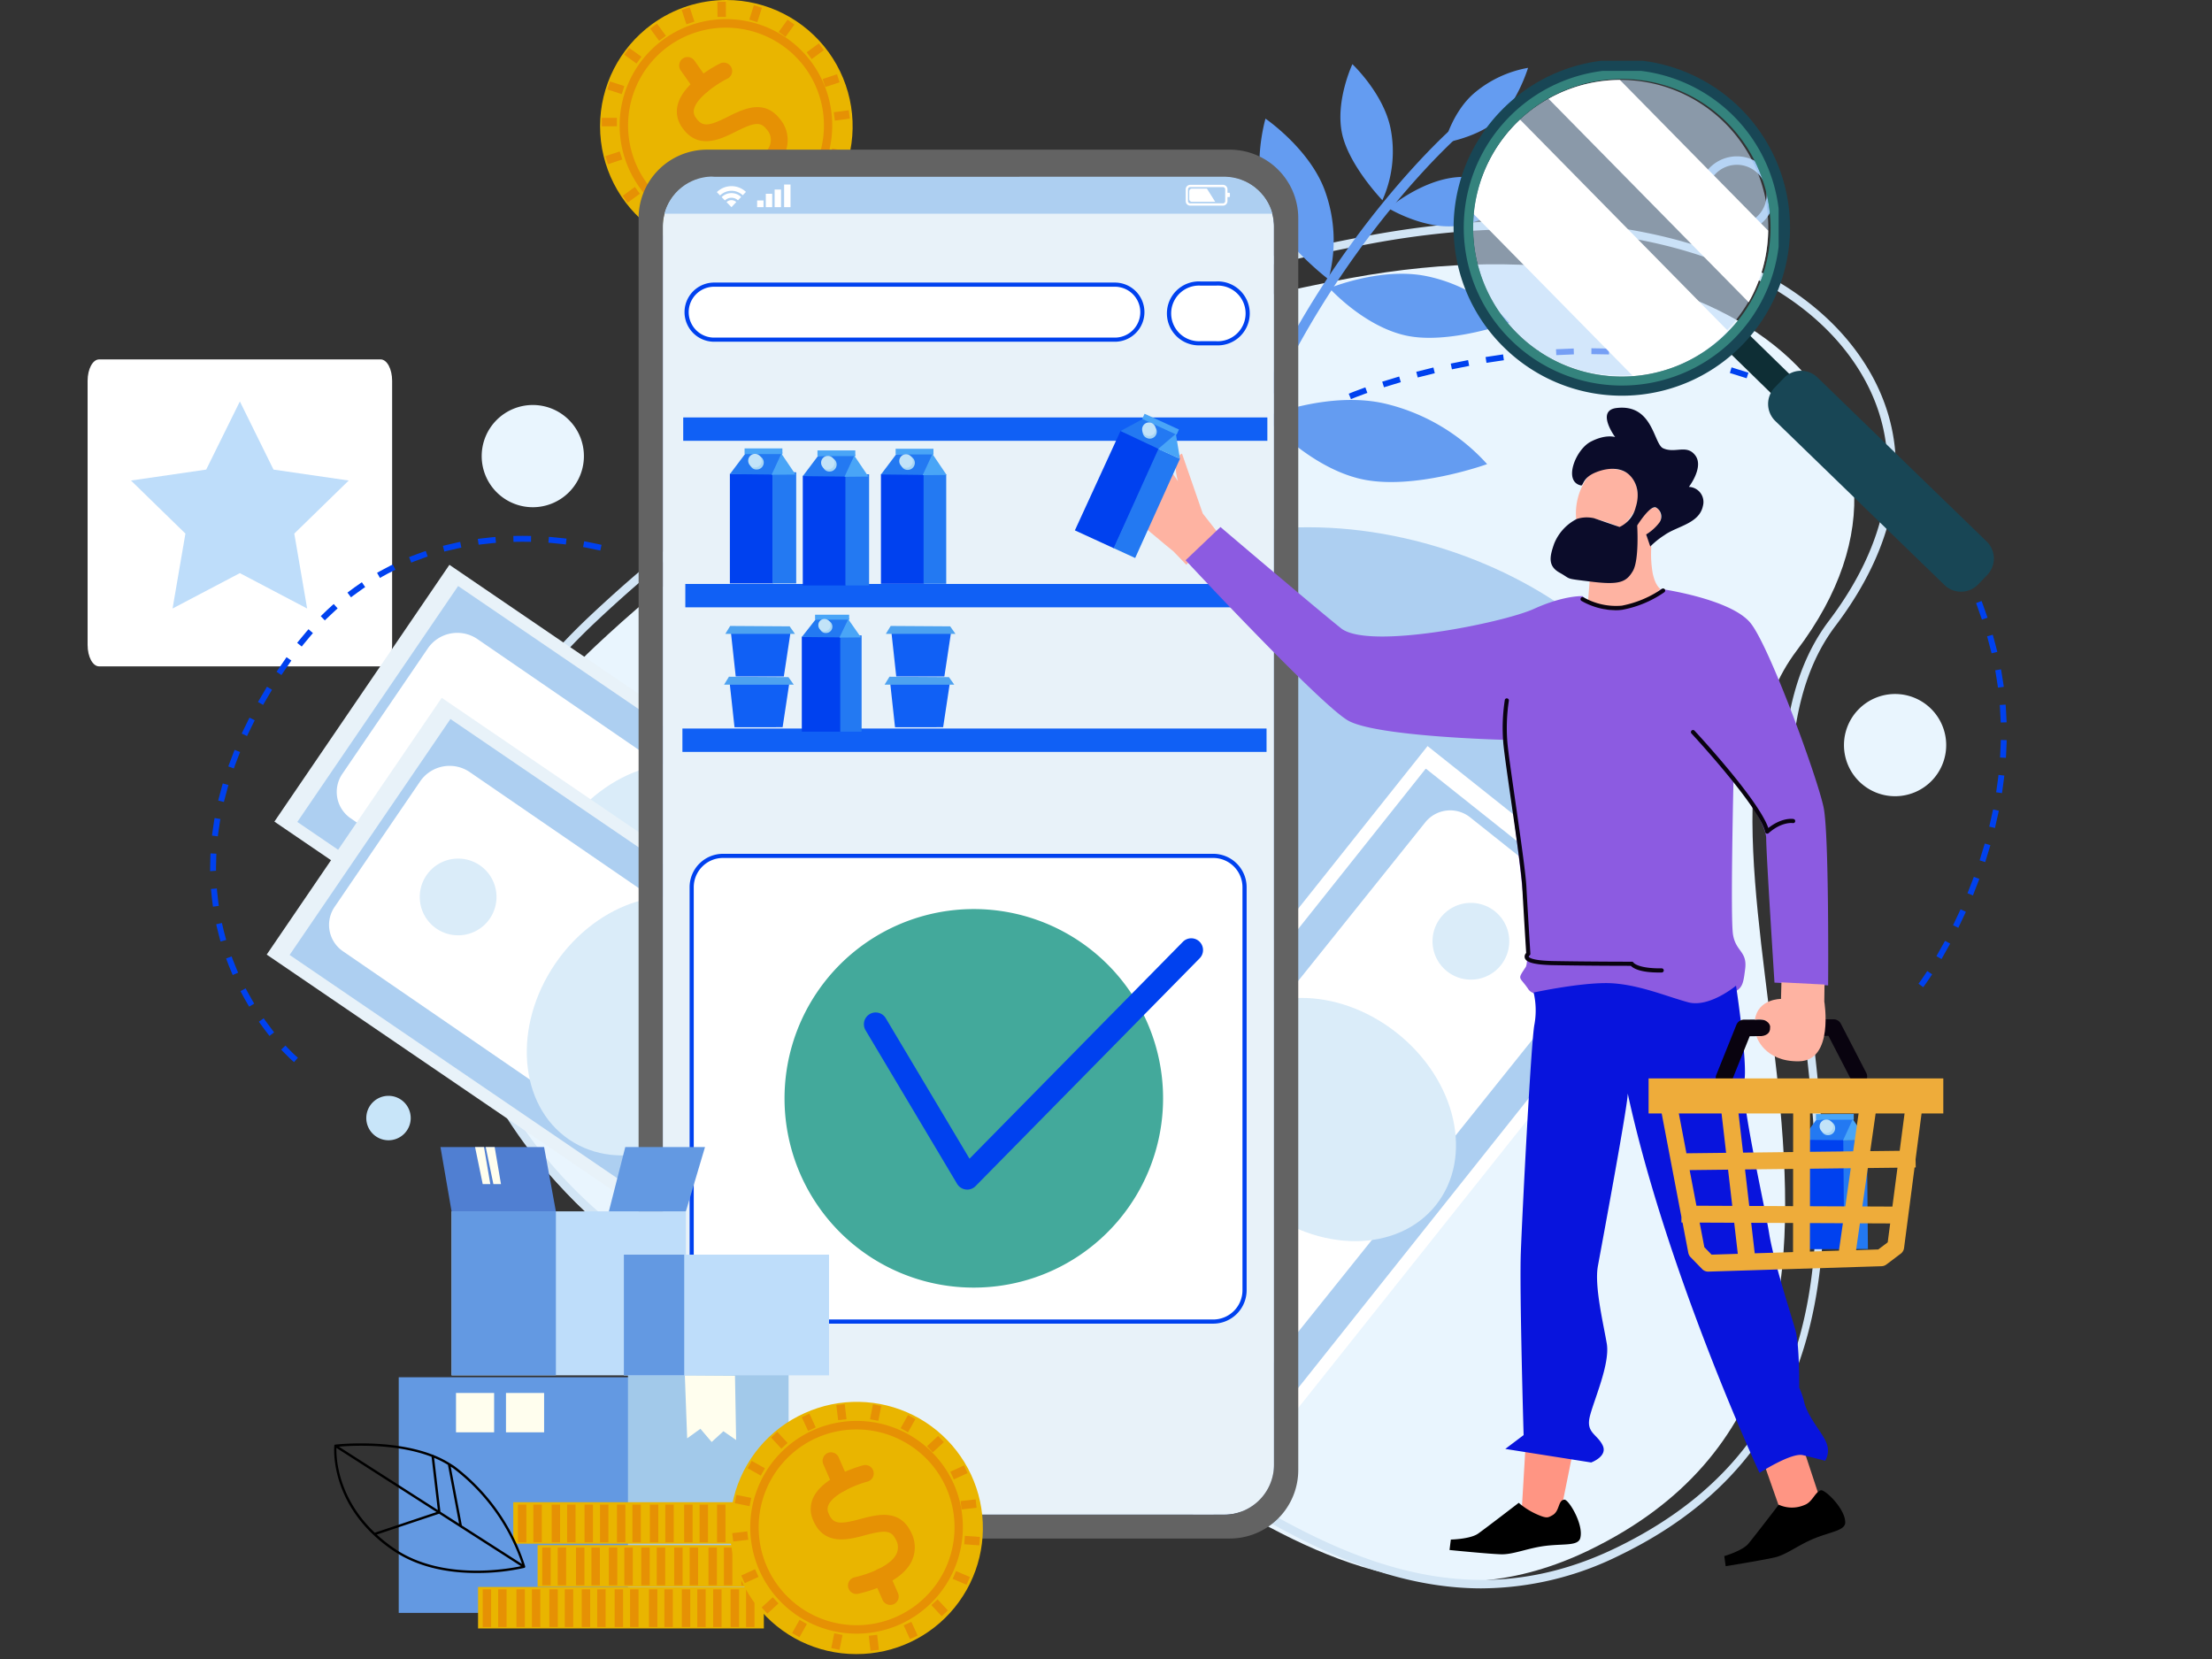 <svg xmlns="http://www.w3.org/2000/svg" xmlns:xlink="http://www.w3.org/1999/xlink" width="400" height="300" viewBox="0 0 400 300">
  <rect x="0" y="0" width="400" height="300" fill="#333333" stroke="none"/>
  <defs>
    <clipPath id="clip-path">
      <rect id="Rectángulo_64325" data-name="Rectángulo 64325" width="324.871" height="299.111" fill="none"/>
    </clipPath>
    <clipPath id="clip-path-2">
      <path id="Trazado_235888" data-name="Trazado 235888" d="M56.433,4.364A22.837,22.837,0,1,0,69.867,0,22.833,22.833,0,0,0,56.433,4.364" transform="translate(-46.947)" fill="none"/>
    </clipPath>
    <linearGradient id="linear-gradient" x1="-1.285" y1="5.481" x2="-1.256" y2="5.481" gradientUnits="objectBoundingBox">
      <stop offset="0" stop-color="#ffd875"/>
      <stop offset="1" stop-color="#e9b500"/>
    </linearGradient>
    <clipPath id="clip-path-4">
      <path id="Trazado_235904" data-name="Trazado 235904" d="M156.327,64.93c-41.069,8.556-76.9,44.343-83.877,55.1-18.208,28.075-19.954,50.943-6.724,65.747,14.569,16.3,47.315,27.56,73.07,3.221,20.731-19.591,22.338-36.724,32.507-42.367,21.547-11.953,44.746-6.192,56.783-19.495,25.829-28.551-16.712-63.581-58.021-63.584a67.358,67.358,0,0,0-13.738,1.377" transform="translate(-57.084 -63.553)" fill="none"/>
    </clipPath>
    <linearGradient id="linear-gradient-2" x1="-0.229" y1="1.022" x2="-0.223" y2="1.022" gradientUnits="objectBoundingBox">
      <stop offset="0" stop-color="#e4f1f9"/>
      <stop offset="1" stop-color="#adcff1"/>
    </linearGradient>
    <clipPath id="clip-path-6">
      <rect id="Rectángulo_64197" data-name="Rectángulo 64197" width="51.648" height="128.195" transform="matrix(0.563, -0.826, 0.826, 0.563, 0, 42.68)" fill="none"/>
    </clipPath>
    <linearGradient id="linear-gradient-3" x1="0.013" y1="1.27" x2="0.022" y2="1.27" xlink:href="#linear-gradient-2"/>
    <clipPath id="clip-path-8">
      <rect id="Rectángulo_64198" data-name="Rectángulo 64198" width="120.008" height="97.538" fill="none"/>
    </clipPath>
    <linearGradient id="linear-gradient-4" x1="0.008" y1="1.142" x2="0.017" y2="1.142" xlink:href="#linear-gradient-2"/>
    <clipPath id="clip-path-11">
      <rect id="Rectángulo_64203" data-name="Rectángulo 64203" width="120.008" height="97.537" fill="none"/>
    </clipPath>
    <clipPath id="clip-path-12">
      <rect id="Rectángulo_64207" data-name="Rectángulo 64207" width="128.196" height="51.649" transform="matrix(0.623, -0.783, 0.783, 0.623, 0, 100.316)" fill="none"/>
    </clipPath>
    <linearGradient id="linear-gradient-5" x1="-1.164" y1="1.208" x2="-1.152" y2="1.208" xlink:href="#linear-gradient-2"/>
    <clipPath id="clip-path-14">
      <rect id="Rectángulo_64208" data-name="Rectángulo 64208" width="102.979" height="116.638" fill="none"/>
    </clipPath>
    <clipPath id="clip-path-15">
      <rect id="Rectángulo_64209" data-name="Rectángulo 64209" width="110.522" height="241.876" fill="none"/>
    </clipPath>
    <clipPath id="clip-path-16">
      <rect id="Rectángulo_64233" data-name="Rectángulo 64233" width="51.681" height="7.5" fill="none"/>
    </clipPath>
    <linearGradient id="linear-gradient-6" x1="-1.061" y1="3.657" x2="-1.032" y2="3.657" xlink:href="#linear-gradient"/>
    <clipPath id="clip-path-18">
      <rect id="Rectángulo_64253" data-name="Rectángulo 64253" width="51.682" height="7.5" fill="none"/>
    </clipPath>
    <linearGradient id="linear-gradient-7" x1="-1.146" y1="2.623" x2="-1.117" y2="2.623" xlink:href="#linear-gradient"/>
    <linearGradient id="linear-gradient-8" x1="-0.937" y1="1.617" x2="-0.908" y2="1.617" xlink:href="#linear-gradient"/>
    <clipPath id="clip-path-22">
      <path id="Trazado_235983" data-name="Trazado 235983" d="M76.137,171.011a22.774,22.774,0,0,0,9.293,43.567H85.5a22.807,22.807,0,1,0-9.363-43.567" transform="translate(-62.659 -168.965)" fill="none"/>
    </clipPath>
    <linearGradient id="linear-gradient-9" x1="-1.516" y1="0.865" x2="-1.49" y2="0.865" xlink:href="#linear-gradient"/>
    <clipPath id="clip-path-24">
      <path id="Trazado_235997" data-name="Trazado 235997" d="M54.756,28H164.693a9.067,9.067,0,0,0-8.5-6.691l-92.3.011a6.8,6.8,0,0,0-.722-.038A9.036,9.036,0,0,0,54.756,28" transform="translate(-54.756 -21.285)" fill="none"/>
    </clipPath>
    <linearGradient id="linear-gradient-10" x1="-0.747" y1="39.768" x2="-0.734" y2="39.768" xlink:href="#linear-gradient-2"/>
    <clipPath id="clip-path-26">
      <rect id="Rectángulo_64331" data-name="Rectángulo 64331" width="97.699" height="96.013" fill="none"/>
    </clipPath>
    <clipPath id="clip-path-28">
      <rect id="Rectángulo_64326" data-name="Rectángulo 64326" width="53.618" height="53.611" fill="none"/>
    </clipPath>
    <clipPath id="clip-path-29">
      <rect id="Rectángulo_64327" data-name="Rectángulo 64327" width="46.002" height="46.501" fill="none"/>
    </clipPath>
    <clipPath id="clip-path-30">
      <rect id="Rectángulo_64328" data-name="Rectángulo 64328" width="39.72" height="40.207" fill="none"/>
    </clipPath>
    <clipPath id="clip-path-31">
      <rect id="Rectángulo_64329" data-name="Rectángulo 64329" width="56.938" height="56.93" fill="none"/>
    </clipPath>
  </defs>
  <g id="Grupo_184263" data-name="Grupo 184263" transform="translate(-8395 5323)">
    <path id="Trazado_236011" data-name="Trazado 236011" d="M238.039,113.017h50.916c1.145,0,2.076,1.732,2.076,3.867v47.774c0,2.132-.931,3.865-2.076,3.865H238.039c-1.148,0-2.076-1.732-2.076-3.865V116.884c0-2.135.929-3.867,2.076-3.867" transform="translate(8174.879 -5371.023)" fill="#fff"/>
    <path id="Trazado_236012" data-name="Trazado 236012" d="M258.589,115.864l6.083,12.325,13.6,1.978-9.843,9.595,2.325,13.548-12.168-6.4-12.168,6.4,2.325-13.548-9.843-9.595,13.6-1.978Z" transform="translate(8179.787 -5366.272)" fill="#beddfa"/>
    <g id="Grupo_183774" data-name="Grupo 183774" transform="translate(0 211)">
      <rect id="Rectángulo_64170" data-name="Rectángulo 64170" width="400" height="300" transform="translate(8395 -5534)" fill="none"/>
      <g id="Grupo_183773" data-name="Grupo 183773" transform="translate(8433 -5534)">
        <g id="Grupo_183772" data-name="Grupo 183772" clip-path="url(#clip-path)">
          <g id="Grupo_183721" data-name="Grupo 183721" transform="translate(70.435)">
            <g id="Grupo_183720" data-name="Grupo 183720" clip-path="url(#clip-path-2)">
              <rect id="Rectángulo_64173" data-name="Rectángulo 64173" width="52.264" height="55.169" transform="translate(-6.534 48.436) rotate(-85.901)" fill="url(#linear-gradient)"/>
            </g>
          </g>
          <g id="Grupo_183723" data-name="Grupo 183723">
            <g id="Grupo_183722" data-name="Grupo 183722" clip-path="url(#clip-path)">
              <path id="Trazado_235889" data-name="Trazado 235889" d="M79.845,37.152a19.234,19.234,0,1,1,4.36-26.9,19.292,19.292,0,0,1-4.36,26.9M58.179,7.23A17.709,17.709,0,1,0,82.97,11.144,17.768,17.768,0,0,0,58.179,7.23" transform="translate(24.659 1.161)" fill="#e69104"/>
              <path id="Trazado_235890" data-name="Trazado 235890" d="M71.87,28.318a22.84,22.84,0,0,1-4.085,2.336,1.524,1.524,0,0,1-1.2-2.8c1.608-.693,5.929-3.067,6.588-5.677a2.813,2.813,0,0,0-.723-2.606c-1.128-1.428-2.321-1.151-5.575.476-2.752,1.374-6.91,3.452-9.789-.954a4.839,4.839,0,0,1-.65-4.01c1.091-4.021,6.948-7.045,7.616-7.375a1.524,1.524,0,0,1,1.362,2.728c-2.042,1.02-5.484,3.4-6.036,5.448a1.772,1.772,0,0,0,.261,1.542c1.211,1.853,2.4,1.629,5.874-.105,2.737-1.368,6.486-3.241,9.33.363a5.881,5.881,0,0,1,1.286,5.248c-.567,2.231-2.427,4.066-4.255,5.389" transform="translate(28.143 3.775)" fill="#e69104"/>
              <path id="Trazado_235891" data-name="Trazado 235891" d="M69.982,25.294a1.536,1.536,0,0,1-2.139-.356l-2.25-3.188a1.473,1.473,0,0,1,.363-2.124,1.526,1.526,0,0,1,2.126.366l2.25,3.188a1.52,1.52,0,0,1-.35,2.114" transform="translate(32.666 9.679)" fill="#e69104"/>
              <path id="Trazado_235892" data-name="Trazado 235892" d="M61.492,13.262a1.529,1.529,0,0,1-2.141-.357L56.8,9.277a1.563,1.563,0,0,1,.369-2.124,1.525,1.525,0,0,1,2.124.369l2.552,3.629a1.524,1.524,0,0,1-.353,2.111" transform="translate(28.284 3.439)" fill="#e69104"/>
              <rect id="Rectángulo_64174" data-name="Rectángulo 64174" width="1.525" height="2.736" transform="translate(79.572 5.171) rotate(-36.261)" fill="#e69104"/>
              <path id="Trazado_235893" data-name="Trazado 235893" d="M59.14,3.47l-1.448.48-.858-2.6L58.283.873Z" transform="translate(28.434 0.437)" fill="#e69104"/>
              <rect id="Rectángulo_64175" data-name="Rectángulo 64175" width="1.524" height="2.737" transform="translate(91.73 0.329) rotate(-0.339)" fill="#e69104"/>
              <rect id="Rectángulo_64176" data-name="Rectángulo 64176" width="2.737" height="1.524" transform="matrix(0.303, -0.953, 0.953, 0.303, 97.496, 3.544)" fill="#e69104"/>
              <rect id="Rectángulo_64177" data-name="Rectángulo 64177" width="2.736" height="1.524" transform="translate(102.817 5.776) rotate(-54.293)" fill="#e69104"/>
              <path id="Trazado_235894" data-name="Trazado 235894" d="M72.8,8.072l-.9-1.227,2.207-1.622.9,1.23Z" transform="translate(35.971 2.613)" fill="#e69104"/>
              <rect id="Rectángulo_64178" data-name="Rectángulo 64178" width="2.737" height="1.525" transform="translate(110.754 14.288) rotate(-18.286)" fill="#e69104"/>
              <rect id="Rectángulo_64179" data-name="Rectángulo 64179" width="2.737" height="1.524" transform="translate(112.771 20.291) rotate(-7.406)" fill="#e69104"/>
              <rect id="Rectángulo_64180" data-name="Rectángulo 64180" width="1.524" height="2.736" transform="matrix(0.201, -0.98, 0.98, 0.201, 112.175, 28.341)" fill="#e69104"/>
              <rect id="Rectángulo_64181" data-name="Rectángulo 64181" width="1.525" height="2.736" transform="translate(109.355 33.768) rotate(-54.287)" fill="#e69104"/>
              <rect id="Rectángulo_64182" data-name="Rectángulo 64182" width="1.525" height="2.737" transform="translate(105.175 38.359) rotate(-36.279)" fill="#e69104"/>
              <rect id="Rectángulo_64183" data-name="Rectángulo 64183" width="1.524" height="2.736" transform="matrix(0.95, -0.312, 0.312, 0.95, 99.373, 41.473)" fill="#e69104"/>
              <rect id="Rectángulo_64184" data-name="Rectángulo 64184" width="1.524" height="2.737" transform="translate(93.167 42.285) rotate(-0.226)" fill="#e69104"/>
              <rect id="Rectángulo_64185" data-name="Rectángulo 64185" width="2.737" height="1.525" transform="translate(85.694 43.776) rotate(-72.243)" fill="#e69104"/>
              <rect id="Rectángulo_64186" data-name="Rectángulo 64186" width="2.736" height="1.525" transform="matrix(0.584, -0.812, 0.812, 0.584, 79.364, 40.348)" fill="#e69104"/>
              <rect id="Rectángulo_64187" data-name="Rectángulo 64187" width="2.737" height="1.525" transform="matrix(0.95, -0.313, 0.313, 0.95, 71.461, 28.242)" fill="#e69104"/>
              <rect id="Rectángulo_64188" data-name="Rectángulo 64188" width="2.737" height="1.524" transform="translate(70.814 21.318) rotate(-0.251)" fill="#e69104"/>
              <rect id="Rectángulo_64189" data-name="Rectángulo 64189" width="1.524" height="2.737" transform="translate(71.828 16.181) rotate(-72.26)" fill="#e69104"/>
              <rect id="Rectángulo_64190" data-name="Rectángulo 64190" width="1.524" height="2.737" transform="translate(74.881 9.894) rotate(-54.273)" fill="#e69104"/>
              <rect id="Rectángulo_64191" data-name="Rectángulo 64191" width="2.736" height="1.524" transform="matrix(0.808, -0.589, 0.589, 0.808, 74.595, 35.415)" fill="#e69104"/>
              <path id="Trazado_235895" data-name="Trazado 235895" d="M234.521,264.381c70.232-34.04,9.354-125.458,37.552-162.7,31.085-41.054-10.96-80.21-80.692-67.333-68.319,12.617-111.594,43-136.725,66.708-58.45,55.131-2.352,123.407,46.268,122.433,43.881-.879,81.333,66.223,133.6,40.892" transform="translate(14.849 15.936)" fill="#e9f5fe"/>
              <path id="Trazado_235896" data-name="Trazado 235896" d="M215.751,273.908c-21.372,0-40.517-12.667-59.2-25.028-18.221-12.053-35.433-23.432-53.942-23.069-27.811.549-57.641-20.419-69.243-48.8-6.5-15.9-12.421-47.289,20.985-78.8,37.519-35.387,85.1-58.606,141.424-69.006,40.885-7.549,76.053,1.769,89.6,23.739,8.654,14.029,6.655,30.69-5.629,46.911-11.423,15.088-8.406,39.254-5.212,64.837,4.793,38.384,10.225,81.888-33.8,103.225a56.557,56.557,0,0,1-24.986,5.988M103.491,224.3c18.622,0,35.758,11.336,53.885,23.327,25.319,16.751,51.5,34.067,82.707,18.943,43.054-20.868,37.924-61.956,32.963-101.69-3.235-25.9-6.288-50.354,5.506-65.928C290.434,83.26,292.4,67.2,284.1,53.735,270.875,32.3,236.313,23.251,196.043,30.683,140.01,41.031,92.683,64.119,55.377,99.307,22.623,130.2,28.4,160.9,34.752,176.445c11.381,27.835,40.52,48.421,67.825,47.867.3-.006.611-.009.914-.009" transform="translate(14.168 13.32)" fill="#d2e5f5"/>
              <path id="Trazado_235897" data-name="Trazado 235897" d="M118.85,116.92a1.29,1.29,0,0,0,.131.015.905.905,0,0,0,.944-.869C122.44,56.446,165.9,17.5,166.34,17.109a.906.906,0,1,0-1.2-1.359c-.444.39-44.481,39.854-47.028,100.239a.906.906,0,0,0,.737.93" transform="translate(59.091 7.766)" fill="#649cf1"/>
              <path id="Trazado_235898" data-name="Trazado 235898" d="M127.121,51.3s11.515-4.829,21.8-2.42a36.018,36.018,0,0,1,18.4,10.928S153.88,64.689,144.4,62.475,127.121,51.3,127.121,51.3" transform="translate(63.598 24.119)" fill="#649cf1"/>
              <path id="Trazado_235899" data-name="Trazado 235899" d="M134.911,35.6s9.405-3.919,17.734-2.136a28.337,28.337,0,0,1,14.823,8.384s-10.964,3.976-18.64,2.339S134.911,35.6,134.911,35.6" transform="translate(67.495 16.507)" fill="#649cf1"/>
              <path id="Trazado_235900" data-name="Trazado 235900" d="M127.568,14.3s7.958,5.44,10.721,12.966a26.452,26.452,0,0,1,.671,16.086s-8.795-6.648-11.347-13.582-.045-15.47-.045-15.47" transform="translate(63.271 7.153)" fill="#649cf1"/>
              <path id="Trazado_235901" data-name="Trazado 235901" d="M142.019,27s5.892-5.05,12.34-5.614a21.486,21.486,0,0,1,12.7,2.87s-7.006,5.446-12.949,5.971S142.019,27,142.019,27" transform="translate(71.052 10.658)" fill="#649cf1"/>
              <path id="Trazado_235902" data-name="Trazado 235902" d="M138.4,7.736s5.655,5.313,6.91,11.663a21.493,21.493,0,0,1-1.487,12.939s-6.169-6.382-7.33-12.233S138.4,7.736,138.4,7.736" transform="translate(68.157 3.87)" fill="#649cf1"/>
              <path id="Trazado_235903" data-name="Trazado 235903" d="M148.794,21.734s1.371-5.553,5.326-8.967a20.626,20.626,0,0,1,9.759-4.589s-1.908,6.3-5.551,9.453-9.534,4.1-9.534,4.1" transform="translate(74.441 4.091)" fill="#649cf1"/>
            </g>
          </g>
          <g id="Grupo_183725" data-name="Grupo 183725" transform="translate(85.643 95.348)">
            <g id="Grupo_183724" data-name="Grupo 183724" clip-path="url(#clip-path-4)">
              <rect id="Rectángulo_64193" data-name="Rectángulo 64193" width="249.373" height="247.054" transform="translate(-79.33 70.139) rotate(-43.18)" fill="url(#linear-gradient-2)"/>
            </g>
          </g>
          <g id="Grupo_183727" data-name="Grupo 183727">
            <g id="Grupo_183726" data-name="Grupo 183726" clip-path="url(#clip-path)">
              <rect id="Rectángulo_64194" data-name="Rectángulo 64194" width="56.216" height="135.118" transform="matrix(0.563, -0.826, 0.826, 0.563, 11.618, 148.572)" fill="#e8f2f9"/>
            </g>
          </g>
          <g id="Grupo_183729" data-name="Grupo 183729" transform="translate(15.765 105.954)">
            <g id="Grupo_183728" data-name="Grupo 183728" clip-path="url(#clip-path-6)">
              <rect id="Rectángulo_64196" data-name="Rectángulo 64196" width="171.023" height="176.289" transform="translate(-53.512 78.297) rotate(-55.649)" fill="url(#linear-gradient-3)"/>
            </g>
          </g>
          <g id="Grupo_183734" data-name="Grupo 183734">
            <g id="Grupo_183733" data-name="Grupo 183733" clip-path="url(#clip-path)">
              <g id="Grupo_183732" data-name="Grupo 183732" transform="translate(22.893 114.443)" style="isolation: isolate">
                <g id="Grupo_183731" data-name="Grupo 183731">
                  <g id="Grupo_183730" data-name="Grupo 183730" clip-path="url(#clip-path-8)">
                    <path id="Trazado_235905" data-name="Trazado 235905" d="M108.713,172.243l-90.93-62.429a5.776,5.776,0,0,1-1.521-8.025L31.72,79.1A6.462,6.462,0,0,1,40.7,77.4l90.888,62.4a8.425,8.425,0,0,1,2.217,11.707l-12.5,18.35a9.056,9.056,0,0,1-12.584,2.384" transform="translate(-15.259 -76.28)" fill="#fff"/>
                  </g>
                </g>
              </g>
              <path id="Trazado_235906" data-name="Trazado 235906" d="M27.4,90.488a6.938,6.938,0,1,1,1.826,9.641A6.937,6.937,0,0,1,27.4,90.488" transform="translate(13.105 43.754)" fill="#d9e5e5"/>
              <path id="Trazado_235907" data-name="Trazado 235907" d="M71.4,120.472a6.938,6.938,0,1,1,1.826,9.641,6.937,6.937,0,0,1-1.826-9.641" transform="translate(35.118 58.755)" fill="#6b8ec6"/>
              <path id="Trazado_235908" data-name="Trazado 235908" d="M44.231,104.194c7.73-11.342,21.384-15.5,30.5-9.293s10.235,20.44,2.505,31.782-21.384,15.5-30.5,9.293-10.235-20.44-2.505-31.782" transform="translate(19.559 46.037)" fill="#daecf9"/>
              <rect id="Rectángulo_64199" data-name="Rectángulo 64199" width="56.216" height="135.118" transform="matrix(0.563, -0.826, 0.826, 0.563, 10.227, 172.621)" fill="#e8f2f9"/>
            </g>
          </g>
          <g id="Grupo_183736" data-name="Grupo 183736" transform="translate(14.374 130.003)">
            <g id="Grupo_183735" data-name="Grupo 183735" clip-path="url(#clip-path-6)">
              <rect id="Rectángulo_64201" data-name="Rectángulo 64201" width="166.278" height="173.976" transform="translate(-49.049 87.319) rotate(-60.676)" fill="url(#linear-gradient-4)"/>
            </g>
          </g>
          <g id="Grupo_183741" data-name="Grupo 183741">
            <g id="Grupo_183740" data-name="Grupo 183740" clip-path="url(#clip-path)">
              <g id="Grupo_183739" data-name="Grupo 183739" transform="translate(21.501 138.492)" style="isolation: isolate">
                <g id="Grupo_183738" data-name="Grupo 183738">
                  <g id="Grupo_183737" data-name="Grupo 183737" clip-path="url(#clip-path-11)">
                    <path id="Trazado_235909" data-name="Trazado 235909" d="M107.786,188.273l-90.93-62.429a5.778,5.778,0,0,1-1.52-8.028L30.793,95.132a6.46,6.46,0,0,1,8.976-1.7l90.888,62.4a8.424,8.424,0,0,1,2.219,11.705L120.37,185.89a9.057,9.057,0,0,1-12.584,2.384" transform="translate(-14.331 -92.31)" fill="#fff"/>
                  </g>
                </g>
              </g>
              <path id="Trazado_235910" data-name="Trazado 235910" d="M26.472,106.517a6.938,6.938,0,1,1,1.826,9.641,6.937,6.937,0,0,1-1.826-9.641" transform="translate(12.641 51.773)" fill="#daecf9"/>
              <path id="Trazado_235911" data-name="Trazado 235911" d="M70.472,136.5a6.938,6.938,0,1,1,1.826,9.641,6.937,6.937,0,0,1-1.826-9.641" transform="translate(34.654 66.775)" fill="#6b8ec6"/>
              <path id="Trazado_235912" data-name="Trazado 235912" d="M43.3,120.223c7.73-11.342,21.384-15.5,30.5-9.293s10.235,20.44,2.506,31.782-21.384,15.5-30.5,9.293-10.235-20.44-2.505-31.782" transform="translate(19.095 54.056)" fill="#daecf9"/>
              <rect id="Rectángulo_64204" data-name="Rectángulo 64204" width="135.119" height="56.215" transform="translate(136.021 240.649) rotate(-51.493)" fill="#fff"/>
            </g>
          </g>
          <g id="Grupo_183743" data-name="Grupo 183743" transform="translate(139.962 139.045)">
            <g id="Grupo_183742" data-name="Grupo 183742" clip-path="url(#clip-path-12)">
              <rect id="Rectángulo_64206" data-name="Rectángulo 64206" width="120.232" height="132.475" transform="translate(0.001 0)" fill="url(#linear-gradient-5)"/>
            </g>
          </g>
          <g id="Grupo_183751" data-name="Grupo 183751">
            <g id="Grupo_183750" data-name="Grupo 183750" clip-path="url(#clip-path)">
              <g id="Grupo_183746" data-name="Grupo 183746" transform="translate(148.778 146.538)" style="isolation: isolate">
                <g id="Grupo_183745" data-name="Grupo 183745">
                  <g id="Grupo_183744" data-name="Grupo 183744" clip-path="url(#clip-path-14)">
                    <path id="Trazado_235913" data-name="Trazado 235913" d="M101.136,185.926l68.973-86.072a5.776,5.776,0,0,1,8.117-.924l21.481,17.091a6.461,6.461,0,0,1,1.034,9.078L131.8,211.131a8.424,8.424,0,0,1-11.837,1.347l-17.376-13.825a9.058,9.058,0,0,1-1.449-12.727" transform="translate(-99.165 -97.673)" fill="#fff"/>
                  </g>
                </g>
              </g>
              <path id="Trazado_235914" data-name="Trazado 235914" d="M158.593,110.334a6.939,6.939,0,1,1-9.749,1.11,6.938,6.938,0,0,1,9.749-1.11" transform="translate(73.711 54.445)" fill="#daecf9"/>
              <path id="Trazado_235915" data-name="Trazado 235915" d="M125.442,152a6.939,6.939,0,1,1-9.749,1.11,6.938,6.938,0,0,1,9.749-1.11" transform="translate(57.126 75.29)" fill="#6b8ec6"/>
              <path id="Trazado_235916" data-name="Trazado 235916" d="M154.909,126.646c10.741,8.546,13.882,22.47,7.015,31.1s-21.139,8.7-31.88.152-13.882-22.468-7.015-31.1,21.139-8.7,31.88-.152" transform="translate(59.731 60.176)" fill="#daecf9"/>
              <path id="Trazado_235917" data-name="Trazado 235917" d="M185.528,172.833l6.075,17.294,6.717-3.359-6-18.2Z" transform="translate(92.819 84.336)" fill="#ff9583"/>
              <path id="Trazado_235918" data-name="Trazado 235918" d="M159.162,171.011,158,190.587l6.934-.657,4.148-20.553Z" transform="translate(79.047 84.739)" fill="#ff9583"/>
              <g id="Grupo_183749" data-name="Grupo 183749" transform="translate(81.857 32.018)" opacity="0.63">
                <g id="Grupo_183748" data-name="Grupo 183748">
                  <g id="Grupo_183747" data-name="Grupo 183747" clip-path="url(#clip-path-15)">
                    <path id="Trazado_235919" data-name="Trazado 235919" d="M156.19,263.217H63.453a8.893,8.893,0,0,1-8.892-8.892V30.233a8.893,8.893,0,0,1,8.892-8.892H156.19a8.893,8.893,0,0,1,8.892,8.892V254.325a8.893,8.893,0,0,1-8.892,8.892" transform="translate(-54.56 -21.341)" fill="#1060f5"/>
                  </g>
                </g>
              </g>
              <path id="Trazado_235920" data-name="Trazado 235920" d="M156.19,263.217H63.453a8.893,8.893,0,0,1-8.892-8.892V30.233a8.893,8.893,0,0,1,8.892-8.892H156.19a8.893,8.893,0,0,1,8.892,8.892V254.325a8.893,8.893,0,0,1-8.892,8.892" transform="translate(27.297 10.677)" fill="#e8f2f9"/>
              <path id="Trazado_235921" data-name="Trazado 235921" d="M158.537,18.039H64.021A12.38,12.38,0,0,0,51.644,30.433V256.81a12.377,12.377,0,0,0,12.377,12.379h94.516A12.39,12.39,0,0,0,170.93,256.81V30.433a12.393,12.393,0,0,0-12.392-12.394m8,237.8a9.039,9.039,0,0,1-9.039,9.039H65.058a9.039,9.039,0,0,1-9.039-9.039V32.034a9.031,9.031,0,0,1,9.039-9.041H157.5a9.031,9.031,0,0,1,9.039,9.041Z" transform="translate(25.837 9.025)" fill="#636363"/>
              <path id="Trazado_235922" data-name="Trazado 235922" d="M167.782,56.761a11.3,11.3,0,0,0-3.16,7.985c.234,4.709.143-.054,3.824.906s4.49,1.739,4.49,1.739l2.86-4.022s.582-4.619-1.808-6.055-6.207-.552-6.207-.552" transform="translate(82.354 28.262)" fill="#feb3a2"/>
              <path id="Trazado_235923" data-name="Trazado 235923" d="M166.418,73.768l-.327,4.135s7.614,4.661,13.062-2.034c-.13-.066-.918-.657-1.377-2.758a19.925,19.925,0,0,1-.264-4.792l-.84-2.04s3.191-1.521,2.453-4.09c-.885-3.085-4.292,1.964-4.292,1.964s.317,8.631-2.046,9.287a23.459,23.459,0,0,1-6.367.329" transform="translate(83.095 30.613)" fill="#feb3a2"/>
              <path id="Trazado_235924" data-name="Trazado 235924" d="M125.3,66.417,121.554,55.6c-2.046.881-.725,4.994-.725,4.994s-5.16-7.808-6.664-7.758,4.034,8.919,4.034,8.919-7.632-8.648-8.823-7.486,6.849,9.294,6.849,9.294-7.09-6.205-7.851-5.1,6.376,7.446,6.376,7.446-6.564-3.772-5.25-1.929,10.51,9.3,10.51,9.3l2.327,2.411,5.566-5.953Z" transform="translate(54.191 26.432)" fill="#feb3a2"/>
              <path id="Trazado_235925" data-name="Trazado 235925" d="M63.7,103.162h88.655a5.66,5.66,0,0,1,5.661,5.661V181.71a5.66,5.66,0,0,1-5.661,5.661H63.7a5.66,5.66,0,0,1-5.661-5.661V108.823a5.66,5.66,0,0,1,5.661-5.661" transform="translate(29.037 51.612)" fill="#fff"/>
              <path id="Trazado_235926" data-name="Trazado 235926" d="M152.481,187.87H63.826a6.04,6.04,0,0,1-6.036-6.036V108.948a6.042,6.042,0,0,1,6.036-6.037h88.655a6.042,6.042,0,0,1,6.036,6.037v72.886a6.04,6.04,0,0,1-6.036,6.036M63.826,103.661a5.294,5.294,0,0,0-5.286,5.287v72.886a5.292,5.292,0,0,0,5.286,5.286h88.655a5.292,5.292,0,0,0,5.286-5.286V108.948a5.294,5.294,0,0,0-5.286-5.287Z" transform="translate(28.912 51.486)" fill="#0041ef"/>
              <path id="Trazado_235927" data-name="Trazado 235927" d="M62.4,34.31H134.87a4.973,4.973,0,0,1,0,9.947H62.4a4.973,4.973,0,0,1,0-9.947" transform="translate(28.733 17.165)" fill="#fff"/>
              <path id="Trazado_235928" data-name="Trazado 235928" d="M134.993,44.756H62.529a5.348,5.348,0,0,1,0-10.7h72.464a5.348,5.348,0,0,1,0,10.7M62.529,34.81a4.6,4.6,0,0,0,0,9.2h72.464a4.6,4.6,0,0,0,0-9.2Z" transform="translate(28.608 17.04)" fill="#0041ef"/>
              <path id="Trazado_235929" data-name="Trazado 235929" d="M121.261,34.174H124.1a5.408,5.408,0,1,1,0,10.8h-2.842a5.408,5.408,0,1,1,0-10.8" transform="translate(57.823 17.097)" fill="#fff"/>
              <path id="Trazado_235930" data-name="Trazado 235930" d="M124.228,45.476h-2.843a5.783,5.783,0,1,1,0-11.552h2.843a5.783,5.783,0,1,1,0,11.552m-2.843-10.8a5.033,5.033,0,1,0,0,10.052h2.843a5.034,5.034,0,1,0,0-10.052Z" transform="translate(57.698 16.972)" fill="#0041ef"/>
              <rect id="Rectángulo_64210" data-name="Rectángulo 64210" width="105.63" height="4.225" transform="translate(85.548 75.486)" fill="#1060f5"/>
              <rect id="Rectángulo_64211" data-name="Rectángulo 64211" width="105.63" height="4.225" transform="translate(85.928 105.598)" fill="#1060f5"/>
              <rect id="Rectángulo_64212" data-name="Rectángulo 64212" width="105.63" height="4.226" transform="translate(85.401 131.741)" fill="#1060f5"/>
              <rect id="Rectángulo_64213" data-name="Rectángulo 64213" width="7.79" height="19.835" transform="translate(93.985 85.671)" fill="#0041ef"/>
              <rect id="Rectángulo_64214" data-name="Rectángulo 64214" width="7.026" height="17.172" transform="translate(106.991 115.134)" fill="#0041ef"/>
              <rect id="Rectángulo_64215" data-name="Rectángulo 64215" width="7.79" height="19.835" transform="translate(107.168 86.037)" fill="#0041ef"/>
              <rect id="Rectángulo_64216" data-name="Rectángulo 64216" width="4.283" height="20.098" transform="translate(101.695 85.403)" fill="#2379f2"/>
              <rect id="Rectángulo_64217" data-name="Rectángulo 64217" width="3.863" height="17.399" transform="translate(113.944 114.902)" fill="#2379f2"/>
              <rect id="Rectángulo_64218" data-name="Rectángulo 64218" width="4.283" height="20.098" transform="translate(114.878 85.767)" fill="#2379f2"/>
              <path id="Trazado_235931" data-name="Trazado 235931" d="M62.649,58.434l7.7.083,1.812-3.953-6.753.206Z" transform="translate(31.343 27.298)" fill="#2379f2"/>
              <path id="Trazado_235932" data-name="Trazado 235932" d="M71.318,77.894l6.945.072L79.9,74.542l-6.093.179Z" transform="translate(35.68 37.293)" fill="#2379f2"/>
              <path id="Trazado_235933" data-name="Trazado 235933" d="M71.436,58.678l7.7.083,1.812-3.953-6.754.206Z" transform="translate(35.739 27.42)" fill="#2379f2"/>
              <path id="Trazado_235934" data-name="Trazado 235934" d="M69.444,54.673,67.672,58.5,72,58.461Z" transform="translate(33.856 27.353)" fill="#49a5f7"/>
              <path id="Trazado_235935" data-name="Trazado 235935" d="M77.445,74.637l-1.6,3.316,3.9-.036Z" transform="translate(37.947 37.341)" fill="#49a5f7"/>
              <path id="Trazado_235936" data-name="Trazado 235936" d="M78.231,54.916l-1.772,3.83,4.325-.042Z" transform="translate(38.252 27.475)" fill="#49a5f7"/>
              <rect id="Rectángulo_64219" data-name="Rectángulo 64219" width="6.837" height="1.029" transform="translate(96.643 81.085)" fill="#49a5f7"/>
              <rect id="Rectángulo_64220" data-name="Rectángulo 64220" width="6.165" height="0.891" transform="translate(109.39 111.161)" fill="#49a5f7"/>
              <rect id="Rectángulo_64221" data-name="Rectángulo 64221" width="6.837" height="1.029" transform="translate(109.825 81.45)" fill="#49a5f7"/>
              <path id="Trazado_235937" data-name="Trazado 235937" d="M65.046,56.217A1.265,1.265,0,1,1,66.3,57.334a1.193,1.193,0,0,1-1.256-1.118" transform="translate(32.542 27.566)" fill="#a8d6f4"/>
              <path id="Trazado_235938" data-name="Trazado 235938" d="M73.48,75.974a1.148,1.148,0,1,1,1.134.968,1.061,1.061,0,0,1-1.134-.968" transform="translate(36.762 37.525)" fill="#a8d6f4"/>
              <path id="Trazado_235939" data-name="Trazado 235939" d="M73.833,56.461a1.264,1.264,0,1,1,1.256,1.118,1.193,1.193,0,0,1-1.256-1.118" transform="translate(36.938 27.688)" fill="#a8d6f4"/>
              <path id="Trazado_235940" data-name="Trazado 235940" d="M64.854,55.942a1.227,1.227,0,1,1,1.226,1.2,1.213,1.213,0,0,1-1.226-1.2" transform="translate(32.446 27.388)" fill="#c2e3f8"/>
              <path id="Trazado_235941" data-name="Trazado 235941" d="M73.306,75.735a1.109,1.109,0,1,1,1.107,1.038,1.074,1.074,0,0,1-1.107-1.038" transform="translate(36.675 37.371)" fill="#c2e3f8"/>
              <path id="Trazado_235942" data-name="Trazado 235942" d="M73.64,56.185a1.227,1.227,0,1,1,1.227,1.2,1.213,1.213,0,0,1-1.227-1.2" transform="translate(36.842 27.509)" fill="#c2e3f8"/>
              <rect id="Rectángulo_64222" data-name="Rectángulo 64222" width="7.79" height="19.835" transform="translate(121.302 85.739)" fill="#0041ef"/>
              <rect id="Rectángulo_64223" data-name="Rectángulo 64223" width="4.096" height="19.799" transform="translate(129.012 85.767)" fill="#2379f2"/>
              <path id="Trazado_235943" data-name="Trazado 235943" d="M80.858,58.479l7.7.083,1.812-3.953-6.753.206Z" transform="translate(40.453 27.32)" fill="#2379f2"/>
              <path id="Trazado_235944" data-name="Trazado 235944" d="M87.653,54.718l-1.772,3.83,4.325-.042Z" transform="translate(42.966 27.375)" fill="#49a5f7"/>
              <rect id="Rectángulo_64224" data-name="Rectángulo 64224" width="6.837" height="1.029" transform="translate(123.96 81.151)" fill="#49a5f7"/>
              <path id="Trazado_235945" data-name="Trazado 235945" d="M83.254,56.262a1.266,1.266,0,1,1,1.257,1.118,1.194,1.194,0,0,1-1.257-1.118" transform="translate(41.652 27.588)" fill="#a8d6f4"/>
              <path id="Trazado_235946" data-name="Trazado 235946" d="M83.062,55.987a1.227,1.227,0,1,1,1.226,1.2,1.213,1.213,0,0,1-1.226-1.2" transform="translate(41.556 27.41)" fill="#c2e3f8"/>
              <rect id="Rectángulo_64225" data-name="Rectángulo 64225" width="19.835" height="7.789" transform="translate(156.373 95.909) rotate(-65.345)" fill="#0041ef"/>
              <path id="Trazado_235947" data-name="Trazado 235947" d="M117,54.106l3.892,1.787-8.1,17.944L108.9,72.05Z" transform="translate(54.483 27.069)" fill="#2379f2"/>
              <path id="Trazado_235948" data-name="Trazado 235948" d="M109.73,52.677l6.966,3.287,3.295-2.839L113.768,50.5Z" transform="translate(54.898 25.263)" fill="#2379f2"/>
              <path id="Trazado_235949" data-name="Trazado 235949" d="M117.468,52.292l-3.206,2.743,3.947,1.766Z" transform="translate(57.165 26.161)" fill="#49a5f7"/>
              <rect id="Rectángulo_64226" data-name="Rectángulo 64226" width="1.029" height="6.836" transform="matrix(0.417, -0.909, 0.909, 0.417, 168.547, 75.756)" fill="#49a5f7"/>
              <path id="Trazado_235950" data-name="Trazado 235950" d="M112.482,51.974a1.266,1.266,0,1,1,.677,1.539,1.193,1.193,0,0,1-.677-1.539" transform="translate(56.228 25.693)" fill="#a8d6f4"/>
              <path id="Trazado_235951" data-name="Trazado 235951" d="M112.438,51.644a1.228,1.228,0,1,1,.615,1.6,1.213,1.213,0,0,1-.615-1.6" transform="translate(56.199 25.491)" fill="#c2e3f8"/>
              <rect id="Rectángulo_64227" data-name="Rectángulo 64227" width="7.79" height="19.835" transform="translate(287.735 206.058) rotate(-0.143)" fill="#0041ef"/>
              <path id="Trazado_235952" data-name="Trazado 235952" d="M196.842,137.43l4.282-.01.176,19.685-4.283.011Z" transform="translate(98.479 68.751)" fill="#2379f2"/>
              <path id="Trazado_235953" data-name="Trazado 235953" d="M191.791,138.685l7.7.063,1.8-3.959-6.753.224Z" transform="translate(95.952 67.434)" fill="#2379f2"/>
              <path id="Trazado_235954" data-name="Trazado 235954" d="M198.575,134.9l-1.76,3.835,4.324-.053Z" transform="translate(98.466 67.489)" fill="#49a5f7"/>
              <rect id="Rectángulo_64228" data-name="Rectángulo 64228" width="6.837" height="1.03" transform="translate(290.38 201.463) rotate(-0.151)" fill="#49a5f7"/>
              <path id="Trazado_235955" data-name="Trazado 235955" d="M194.184,136.454a1.266,1.266,0,1,1,1.26,1.113,1.194,1.194,0,0,1-1.26-1.113" transform="translate(97.149 67.707)" fill="#a8d6f4"/>
              <path id="Trazado_235956" data-name="Trazado 235956" d="M193.99,136.179a1.228,1.228,0,1,1,1.229,1.2,1.214,1.214,0,0,1-1.229-1.2" transform="translate(97.052 67.528)" fill="#c2e3f8"/>
              <path id="Trazado_235957" data-name="Trazado 235957" d="M62.634,82.452H73.369l-1.182,7.8-8.7.006Z" transform="translate(31.336 41.251)" fill="#1060f5"/>
              <path id="Trazado_235958" data-name="Trazado 235958" d="M62.781,76.335H73.516l-1.182,7.8-8.7,0Z" transform="translate(31.409 38.19)" fill="#1060f5"/>
              <path id="Trazado_235959" data-name="Trazado 235959" d="M62.826,81.565l10.756.069L74.546,83h-12.6Z" transform="translate(30.99 40.807)" fill="#4da2f0"/>
              <path id="Trazado_235960" data-name="Trazado 235960" d="M62.973,75.448l10.757.069.963,1.365h-12.6Z" transform="translate(31.064 37.746)" fill="#4da2f0"/>
              <path id="Trazado_235961" data-name="Trazado 235961" d="M81.982,82.452H92.717l-1.182,7.8-8.7.006Z" transform="translate(41.015 41.251)" fill="#1060f5"/>
              <path id="Trazado_235962" data-name="Trazado 235962" d="M82.129,76.335H92.864l-1.182,7.8-8.7,0Z" transform="translate(41.089 38.19)" fill="#1060f5"/>
              <path id="Trazado_235963" data-name="Trazado 235963" d="M82.173,81.565l10.756.069L93.894,83h-12.6Z" transform="translate(40.67 40.807)" fill="#4da2f0"/>
              <path id="Trazado_235964" data-name="Trazado 235964" d="M82.321,75.448l10.757.069.963,1.365h-12.6Z" transform="translate(40.743 37.746)" fill="#4da2f0"/>
              <path id="Trazado_235965" data-name="Trazado 235965" d="M69.233,143.82a34.226,34.226,0,1,1,34.228,34.156A34.192,34.192,0,0,1,69.233,143.82" transform="translate(34.637 54.864)" fill="#43a99b"/>
              <rect id="Rectángulo_64229" data-name="Rectángulo 64229" width="69.405" height="42.611" transform="translate(34.103 249.052)" fill="#6399e2"/>
              <rect id="Rectángulo_64230" data-name="Rectángulo 64230" width="29.047" height="42.611" transform="translate(75.556 248.611)" fill="#a2c9ea"/>
              <path id="Trazado_235966" data-name="Trazado 235966" d="M117.574,69.523l6.3-6s16.8,14.3,21.793,18.3,29.394-1,34.894-3.5,8.8-2.3,8.8-2.3a7.637,7.637,0,0,0,6.7,2.4,13.752,13.752,0,0,0,7.5-3.7s12.7,1.8,16.2,6.2,12.2,28.293,13.2,33.392.8,32.093.8,32.093l-9.7-.5s-1.5-23.193-1.5-26.093-5.9-11.1-5.9-11.1-.6,25.394-.1,28.5,2.6,3,2.2,6.2-.5,3.7-3.3,4.8-7.1,5.4-10.4,3.8-6.3-4.4-10.7-4.7-13.2,2.2-14.8-.2-2.1-1.6-.5-4-4.018-41.119-4.018-41.119-22.977-.572-28.075-3.472-29.394-28.993-29.394-28.993" transform="translate(58.822 31.781)" fill="#8c5be1"/>
              <path id="Trazado_235967" data-name="Trazado 235967" d="M169.432,69.132a5.876,5.876,0,0,0-3.118.125,8.625,8.625,0,0,0-4.112,4.489c-.749,2.181-1.248,3.989,1,5.235s.686,1,5.736,1.622,6.318.09,7.5-1.923.785-8.238.785-8.238,2.369-3.8,3.428-3.241a1.872,1.872,0,0,1,.561,2.743,8.6,8.6,0,0,1-2.369,2.12l.749,2.181a14.882,14.882,0,0,1,2.555-2.057c2.244-1.62,6.3-2.07,6.961-5.272a2.733,2.733,0,0,0-2.536-3.455s2.737-3.545,1.178-5.664-3.655-.314-5.847-1.323c-1.727-.8-1.811-8.075-8.423-7.275-3.788.459-.245,5.256-.245,5.256s-1.686-.593-4.429.842-5.048,7.293-1.682,7.916c.4-.125.3-1.448,2.63-2.387s4.358-.768,5.605.105,2.611,3.008,1.6,6.195a5.343,5.343,0,0,1-2.923,3.586Z" transform="translate(80.833 24.583)" fill="#0b0c2a"/>
              <path id="Trazado_235968" data-name="Trazado 235968" d="M161.232,120.2a14.266,14.266,0,0,1,.138,5.806c-.6,3.034-2.205,34.237-2.457,41.254s.506,32.969.506,32.969l-3.313,2.5,15.527,2.451s3.05-1.092,2.079-3.1-2.984-2.246-2.355-5.069,3.74-9.594,3.1-13.33-2.258-10.433-1.608-14,5.772-31.007,5.376-31.326c7,32.331,23.849,68.706,23.849,68.706s5.767-3.712,7.838-3.208,4.033,1.017,4.033,1.017a3.535,3.535,0,0,0,.279-3.1c-.635-1.833-3.152-4.4-4.01-7.267a13.282,13.282,0,0,0-.963-2.854s.077-7.632-.654-10.3-4-12.667-4.771-17.553S198.575,139.3,199.3,136.36s-1.47-17.4-1.47-17.4S193,123,189.173,121.962s-8.5-3.047-13.521-3.422-14.419,1.656-14.419,1.656" transform="translate(78.099 59.282)" fill="#0814dd"/>
              <path id="Trazado_235969" data-name="Trazado 235969" d="M182.971,134.951a1.474,1.474,0,0,1-.56-.11,1.5,1.5,0,0,1-.833-1.95l3.628-9.03a1.5,1.5,0,0,1,1.386-.941l16.175-.066a1.5,1.5,0,0,1,1.334.81l4.586,8.867a1.5,1.5,0,0,1-2.668,1.379l-4.163-8.052-14.242.059-3.251,8.093a1.5,1.5,0,0,1-1.392.942" transform="translate(90.788 61.463)" fill="#09030f"/>
            </g>
          </g>
          <g id="Grupo_183753" data-name="Grupo 183753" transform="translate(54.815 271.651)">
            <g id="Grupo_183752" data-name="Grupo 183752" clip-path="url(#clip-path-16)">
              <rect id="Rectángulo_64232" data-name="Rectángulo 64232" width="51.682" height="7.511" transform="translate(-0.001 -0.005)" fill="url(#linear-gradient-6)"/>
            </g>
          </g>
          <g id="Grupo_183755" data-name="Grupo 183755">
            <g id="Grupo_183754" data-name="Grupo 183754" clip-path="url(#clip-path)">
              <rect id="Rectángulo_64234" data-name="Rectángulo 64234" width="1.524" height="6.82" transform="translate(55.659 272.083)" fill="#e69104"/>
              <rect id="Rectángulo_64235" data-name="Rectángulo 64235" width="1.524" height="6.82" transform="translate(58.453 272.083)" fill="#e69104"/>
              <rect id="Rectángulo_64236" data-name="Rectángulo 64236" width="1.524" height="6.82" transform="translate(61.757 272.083)" fill="#e69104"/>
              <rect id="Rectángulo_64237" data-name="Rectángulo 64237" width="1.524" height="6.82" transform="translate(64.552 272.083)" fill="#e69104"/>
              <rect id="Rectángulo_64238" data-name="Rectángulo 64238" width="1.524" height="6.82" transform="translate(67.704 272.083)" fill="#e69104"/>
              <rect id="Rectángulo_64239" data-name="Rectángulo 64239" width="1.524" height="6.82" transform="translate(70.499 272.083)" fill="#e69104"/>
              <rect id="Rectángulo_64240" data-name="Rectángulo 64240" width="1.524" height="6.82" transform="translate(73.567 272.083)" fill="#e69104"/>
              <rect id="Rectángulo_64241" data-name="Rectángulo 64241" width="1.524" height="6.82" transform="translate(76.362 272.083)" fill="#e69104"/>
              <rect id="Rectángulo_64242" data-name="Rectángulo 64242" width="1.524" height="6.82" transform="translate(79.516 272.083)" fill="#e69104"/>
              <rect id="Rectángulo_64243" data-name="Rectángulo 64243" width="1.524" height="6.82" transform="translate(82.309 272.083)" fill="#e69104"/>
              <rect id="Rectángulo_64244" data-name="Rectángulo 64244" width="1.524" height="6.82" transform="translate(85.715 272.083)" fill="#e69104"/>
              <rect id="Rectángulo_64245" data-name="Rectángulo 64245" width="1.524" height="6.82" transform="translate(88.51 272.083)" fill="#e69104"/>
              <rect id="Rectángulo_64246" data-name="Rectángulo 64246" width="1.524" height="6.82" transform="translate(91.664 272.083)" fill="#e69104"/>
              <rect id="Rectángulo_64247" data-name="Rectángulo 64247" width="1.524" height="6.82" transform="translate(94.457 272.083)" fill="#e69104"/>
              <rect id="Rectángulo_64248" data-name="Rectángulo 64248" width="1.524" height="6.82" transform="translate(97.335 272.083)" fill="#e69104"/>
              <rect id="Rectángulo_64249" data-name="Rectángulo 64249" width="1.524" height="6.82" transform="translate(100.487 272.083)" fill="#e69104"/>
              <rect id="Rectángulo_64250" data-name="Rectángulo 64250" width="1.524" height="6.82" transform="translate(103.282 272.083)" fill="#e69104"/>
            </g>
          </g>
          <g id="Grupo_183757" data-name="Grupo 183757" transform="translate(59.215 279.417)">
            <g id="Grupo_183756" data-name="Grupo 183756" clip-path="url(#clip-path-18)">
              <rect id="Rectángulo_64252" data-name="Rectángulo 64252" width="51.684" height="7.511" transform="translate(-0.001 -0.005)" fill="url(#linear-gradient-7)"/>
            </g>
          </g>
          <g id="Grupo_183759" data-name="Grupo 183759">
            <g id="Grupo_183758" data-name="Grupo 183758" clip-path="url(#clip-path)">
              <rect id="Rectángulo_64254" data-name="Rectángulo 64254" width="1.524" height="6.82" transform="translate(60.06 279.849)" fill="#e69104"/>
              <rect id="Rectángulo_64255" data-name="Rectángulo 64255" width="1.524" height="6.82" transform="translate(62.853 279.849)" fill="#e69104"/>
              <rect id="Rectángulo_64256" data-name="Rectángulo 64256" width="1.524" height="6.82" transform="translate(66.157 279.849)" fill="#e69104"/>
              <rect id="Rectángulo_64257" data-name="Rectángulo 64257" width="1.524" height="6.82" transform="translate(68.952 279.849)" fill="#e69104"/>
              <rect id="Rectángulo_64258" data-name="Rectángulo 64258" width="1.524" height="6.82" transform="translate(72.104 279.849)" fill="#e69104"/>
              <rect id="Rectángulo_64259" data-name="Rectángulo 64259" width="1.524" height="6.82" transform="translate(74.899 279.849)" fill="#e69104"/>
              <rect id="Rectángulo_64260" data-name="Rectángulo 64260" width="1.524" height="6.82" transform="translate(77.967 279.849)" fill="#e69104"/>
              <rect id="Rectángulo_64261" data-name="Rectángulo 64261" width="1.524" height="6.82" transform="translate(80.762 279.849)" fill="#e69104"/>
              <rect id="Rectángulo_64262" data-name="Rectángulo 64262" width="1.524" height="6.82" transform="translate(83.915 279.849)" fill="#e69104"/>
              <rect id="Rectángulo_64263" data-name="Rectángulo 64263" width="1.524" height="6.82" transform="translate(86.71 279.849)" fill="#e69104"/>
              <rect id="Rectángulo_64264" data-name="Rectángulo 64264" width="1.524" height="6.82" transform="translate(90.115 279.849)" fill="#e69104"/>
              <rect id="Rectángulo_64265" data-name="Rectángulo 64265" width="1.524" height="6.82" transform="translate(92.91 279.849)" fill="#e69104"/>
              <rect id="Rectángulo_64266" data-name="Rectángulo 64266" width="1.524" height="6.82" transform="translate(96.062 279.849)" fill="#e69104"/>
              <rect id="Rectángulo_64267" data-name="Rectángulo 64267" width="1.524" height="6.82" transform="translate(98.858 279.849)" fill="#e69104"/>
              <rect id="Rectángulo_64268" data-name="Rectángulo 64268" width="1.524" height="6.82" transform="translate(101.734 279.849)" fill="#e69104"/>
              <rect id="Rectángulo_64269" data-name="Rectángulo 64269" width="1.524" height="6.82" transform="translate(104.887 279.849)" fill="#e69104"/>
              <rect id="Rectángulo_64270" data-name="Rectángulo 64270" width="1.524" height="6.82" transform="translate(107.682 279.849)" fill="#e69104"/>
            </g>
          </g>
          <g id="Grupo_183761" data-name="Grupo 183761" transform="translate(48.446 286.972)">
            <g id="Grupo_183760" data-name="Grupo 183760" clip-path="url(#clip-path-16)">
              <rect id="Rectángulo_64272" data-name="Rectángulo 64272" width="51.682" height="7.511" transform="translate(-0.001 -0.005)" fill="url(#linear-gradient-8)"/>
            </g>
          </g>
          <g id="Grupo_183763" data-name="Grupo 183763">
            <g id="Grupo_183762" data-name="Grupo 183762" clip-path="url(#clip-path)">
              <rect id="Rectángulo_64274" data-name="Rectángulo 64274" width="1.524" height="6.82" transform="translate(49.289 287.404)" fill="#e69104"/>
              <rect id="Rectángulo_64275" data-name="Rectángulo 64275" width="1.524" height="6.82" transform="translate(52.084 287.404)" fill="#e69104"/>
              <rect id="Rectángulo_64276" data-name="Rectángulo 64276" width="1.524" height="6.82" transform="translate(55.388 287.404)" fill="#e69104"/>
              <rect id="Rectángulo_64277" data-name="Rectángulo 64277" width="1.524" height="6.82" transform="translate(58.183 287.404)" fill="#e69104"/>
              <rect id="Rectángulo_64278" data-name="Rectángulo 64278" width="1.524" height="6.82" transform="translate(61.335 287.404)" fill="#e69104"/>
              <rect id="Rectángulo_64279" data-name="Rectángulo 64279" width="1.524" height="6.82" transform="translate(64.13 287.404)" fill="#e69104"/>
              <rect id="Rectángulo_64280" data-name="Rectángulo 64280" width="1.524" height="6.82" transform="translate(67.198 287.404)" fill="#e69104"/>
              <rect id="Rectángulo_64281" data-name="Rectángulo 64281" width="1.524" height="6.82" transform="translate(69.993 287.404)" fill="#e69104"/>
              <rect id="Rectángulo_64282" data-name="Rectángulo 64282" width="1.524" height="6.82" transform="translate(73.145 287.404)" fill="#e69104"/>
              <rect id="Rectángulo_64283" data-name="Rectángulo 64283" width="1.524" height="6.82" transform="translate(75.94 287.404)" fill="#e69104"/>
              <rect id="Rectángulo_64284" data-name="Rectángulo 64284" width="1.524" height="6.82" transform="translate(79.346 287.404)" fill="#e69104"/>
              <rect id="Rectángulo_64285" data-name="Rectángulo 64285" width="1.524" height="6.82" transform="translate(82.141 287.404)" fill="#e69104"/>
              <rect id="Rectángulo_64286" data-name="Rectángulo 64286" width="1.524" height="6.82" transform="translate(85.293 287.404)" fill="#e69104"/>
              <rect id="Rectángulo_64287" data-name="Rectángulo 64287" width="1.524" height="6.82" transform="translate(88.088 287.404)" fill="#e69104"/>
              <rect id="Rectángulo_64288" data-name="Rectángulo 64288" width="1.524" height="6.82" transform="translate(90.964 287.404)" fill="#e69104"/>
              <rect id="Rectángulo_64289" data-name="Rectángulo 64289" width="1.524" height="6.82" transform="translate(94.118 287.404)" fill="#e69104"/>
              <rect id="Rectángulo_64290" data-name="Rectángulo 64290" width="1.524" height="6.82" transform="translate(96.913 287.404)" fill="#e69104"/>
              <rect id="Rectángulo_64291" data-name="Rectángulo 64291" width="53.295" height="6.337" transform="translate(260.117 195.011)" fill="#eeac3a"/>
              <path id="Trazado_235970" data-name="Trazado 235970" d="M220.974,143.248l1.272-9.732-3.023-.395-1.122,8.586-5.325.062,1.176-8.219-3.019-.432L209.69,141.8l-7.808.092.008-8.282-3.049,0-.008,8.321-9.053.107-1.044-9.021-3.029.35,1.007,8.708-7.176.083-1.8-9.449-2.995.572,3.889,20.388,0,1.008h.2l1.044,5.478a1.539,1.539,0,0,0,.4.776l2.1,2.16a1.524,1.524,0,0,0,1.1.464c.047,0,31.347-.977,31.347-.977a1.519,1.519,0,0,0,.87-.306l2.606-1.967a1.525,1.525,0,0,0,.593-1.02l1.9-14.56h.212Zm-11.72,1.611-.987,6.9-6.393-.027.006-6.783Zm-7.383,9.918,5.959.025-.711,4.964-5.253.164Zm-3.053,5.248-6.93.216-.638-5.511,7.572.033Zm.013-15.043-.006,6.733-7.929-.035-.762-6.6Zm-11.764.137.758,6.549-6.478-.028L180.12,145.2Zm-4.291,14.016-.848-4.444,6.249.027.651,5.62-4.742.147Zm31.454.411-4.016.125.695-4.853,5.475.024-.446,3.416Zm2.552-7.752-5.437-.024.995-6.946,5.362-.062Z" transform="translate(87.422 66.393)" fill="#eeac3a"/>
              <rect id="Rectángulo_64292" data-name="Rectángulo 64292" width="6.894" height="7.117" transform="translate(44.46 251.892)" fill="#fffeee"/>
              <rect id="Rectángulo_64293" data-name="Rectángulo 64293" width="6.894" height="7.119" transform="translate(53.499 251.891)" fill="#fffeee"/>
              <path id="Trazado_235971" data-name="Trazado 235971" d="M57.215,165.771l.422,11.393,2.394-1.731,2.036,2.39,2.124-1.947,2.3,1.593-.207-11.638Z" transform="translate(28.625 82.935)" fill="#fffeee"/>
              <rect id="Rectángulo_64294" data-name="Rectángulo 64294" width="42.374" height="29.655" transform="translate(43.657 219.051)" fill="#beddfa"/>
              <rect id="Rectángulo_64295" data-name="Rectángulo 64295" width="18.868" height="29.655" transform="translate(43.657 219.051)" fill="#6399e2"/>
              <rect id="Rectángulo_64296" data-name="Rectángulo 64296" width="37.095" height="21.825" transform="translate(74.818 226.881)" fill="#beddfa"/>
              <rect id="Rectángulo_64297" data-name="Rectángulo 64297" width="10.912" height="21.825" transform="translate(74.818 226.881)" fill="#6399e2"/>
              <path id="Trazado_235972" data-name="Trazado 235972" d="M51.028,138.255H65.446l-3.46,11.627H48.06Z" transform="translate(24.044 69.168)" fill="#6399e2"/>
              <path id="Trazado_235973" data-name="Trazado 235973" d="M27.761,138.255H46.5l2.13,11.627H29.768Z" transform="translate(13.889 69.168)" fill="#507fd2"/>
              <path id="Trazado_235974" data-name="Trazado 235974" d="M192.279,106.736a.377.377,0,0,1-.366-.293c-1.034-4.574-13.209-17.69-13.33-17.822a.375.375,0,1,1,.548-.512c.489.525,11.552,12.445,13.347,17.6,2.475-1.965,4.462-1.647,4.555-1.629a.374.374,0,0,1,.3.434.363.363,0,0,1-.434.3c-.024,0-1.992-.291-4.375,1.827a.373.373,0,0,1-.249.095" transform="translate(89.294 44.022)" fill="#09030f"/>
              <path id="Trazado_235975" data-name="Trazado 235975" d="M171.442,74.867a12.767,12.767,0,0,1-6.094-1.691.375.375,0,0,1,.393-.639,11.86,11.86,0,0,0,6.906,1.5A19.162,19.162,0,0,0,179.891,71a.376.376,0,0,1,.437.612,19.6,19.6,0,0,1-7.579,3.167,9.516,9.516,0,0,1-1.307.089" transform="translate(82.633 35.486)" fill="#09030f"/>
              <path id="Trazado_235976" data-name="Trazado 235976" d="M183.967,133.75c-3.425,0-4.618-.813-5-1.208-1.184,0-8.019-.01-13.987-.12-4.246-.077-5-.731-5.187-1.293a.931.931,0,0,1,.248-.912c-.074-1.169-.491-7.9-.71-11.948-.135-2.51-1.121-9.345-1.991-15.375-.659-4.576-1.283-8.9-1.439-10.667a32.788,32.788,0,0,1,.272-7.745.365.365,0,0,1,.434-.3.374.374,0,0,1,.3.434,32.773,32.773,0,0,0-.263,7.549c.153,1.748.777,6.06,1.434,10.627.872,6.045,1.86,12.9,2,15.441.239,4.438.72,12.116.72,12.116a.386.386,0,0,1-.147.321c-.078.061-.165.183-.15.231.011.029.287.7,4.489.776,6.52.119,14.076.12,14.152.12a.375.375,0,0,1,.33.2s.836,1.053,5.065,1a.38.38,0,0,1,.381.366.374.374,0,0,1-.366.384c-.2.006-.4.008-.593.008" transform="translate(77.942 42.11)" fill="#09030f"/>
              <path id="Trazado_235977" data-name="Trazado 235977" d="M170.153,180.754c.755-.063,3.518,4.436,2.881,6.934-.374,1.464-2.9,1.026-6.169,1.407s-5.9,1.6-8.148,1.541-9.333-.776-9.333-.776l.237-1.889s3.509-.069,4.934-1.076,7.344-5.565,7.344-5.565a13.2,13.2,0,0,0,3.428,2.141c1.662.717,1.865.536,2.642.116,1.394-.753.987-2.735,2.184-2.834" transform="translate(74.736 90.43)"/>
              <path id="Trazado_235978" data-name="Trazado 235978" d="M199.943,179.632c.692-.248,4.406,3.278,4.432,5.779.016,1.466-2.464,1.686-5.43,2.86s-5.128,2.971-7.252,3.479-8.94,1.605-8.94,1.605l-.251-1.83s3.272-.941,4.357-2.24,5.491-7.05,5.491-7.05a5.724,5.724,0,0,0,4.658.051c1.443-.53,1.836-2.262,2.935-2.654" transform="translate(91.305 89.863)"/>
              <path id="Trazado_235979" data-name="Trazado 235979" d="M51.215,58.06a9.242,9.242,0,1,1-9.239-9.245,9.242,9.242,0,0,1,9.239,9.245" transform="translate(16.375 24.422)" fill="#e9f5fe"/>
              <path id="Trazado_235980" data-name="Trazado 235980" d="M215.412,92.893a9.242,9.242,0,1,1-9.239-9.245,9.242,9.242,0,0,1,9.239,9.245" transform="translate(98.522 41.849)" fill="#e9f5fe"/>
              <path id="Trazado_235981" data-name="Trazado 235981" d="M26.854,136.1a4.017,4.017,0,1,1-4.016-4.018,4.018,4.018,0,0,1,4.016,4.018" transform="translate(9.416 66.079)" fill="#c8e5f9"/>
              <path id="Trazado_235982" data-name="Trazado 235982" d="M191.217,20.877a6.905,6.905,0,0,0-11.8,4.894,6.794,6.794,0,0,0,2.012,4.877,6.915,6.915,0,0,0,9.786-9.771m-1.082,8.7a5.448,5.448,0,0,1-3.811,1.571,5.361,5.361,0,0,1-5.382-5.382,5.3,5.3,0,0,1,1.569-3.811,5.379,5.379,0,0,1,9.192,3.811,5.447,5.447,0,0,1-1.569,3.811" transform="translate(89.763 9.431)" fill="#9fc6f1"/>
            </g>
          </g>
          <g id="Grupo_183765" data-name="Grupo 183765" transform="translate(94.008 253.498)">
            <g id="Grupo_183764" data-name="Grupo 183764" clip-path="url(#clip-path-22)">
              <rect id="Rectángulo_64299" data-name="Rectángulo 64299" width="57.975" height="62.446" transform="matrix(0.27, -0.963, 0.963, 0.27, -15.02, 42.289)" fill="url(#linear-gradient-9)"/>
            </g>
          </g>
          <g id="Grupo_183767" data-name="Grupo 183767">
            <g id="Grupo_183766" data-name="Grupo 183766" clip-path="url(#clip-path)">
              <path id="Trazado_235984" data-name="Trazado 235984" d="M92.238,208.046a19.234,19.234,0,1,1,9.663-25.483,19.3,19.3,0,0,1-9.663,25.483M77.01,174.386a17.71,17.71,0,1,0,23.5,8.805,17.768,17.768,0,0,0-23.5-8.805" transform="translate(32.526 85.688)" fill="#e69104"/>
              <path id="Trazado_235985" data-name="Trazado 235985" d="M85.395,198.4a22.811,22.811,0,0,1-4.471,1.469,1.524,1.524,0,0,1-.617-2.984c1.713-.359,6.423-1.817,7.591-4.241a2.817,2.817,0,0,0-.186-2.7c-.818-1.626-2.043-1.593-5.557-.653-2.971.8-7.461,2-9.4-2.9a4.841,4.841,0,0,1,.168-4.06c1.874-3.721,8.217-5.509,8.939-5.7a1.524,1.524,0,0,1,.788,2.945c-2.2.59-6.054,2.235-7,4.126a1.773,1.773,0,0,0-.054,1.565c.815,2.057,2.027,2.076,5.776,1.074,2.956-.792,7-1.875,9.068,2.225a5.88,5.88,0,0,1,.207,5.4c-1,2.073-3.193,3.5-5.248,4.427" transform="translate(36.216 88.343)" fill="#e69104"/>
              <path id="Trazado_235986" data-name="Trazado 235986" d="M83.638,195.518a1.53,1.53,0,0,1-2.025-.777l-1.566-3.574a1.476,1.476,0,0,1,.785-2.009,1.526,1.526,0,0,1,2.009.785l1.566,3.574a1.525,1.525,0,0,1-.768,2" transform="translate(39.978 94.571)" fill="#e69104"/>
              <path id="Trazado_235987" data-name="Trazado 235987" d="M77.737,182.029a1.53,1.53,0,0,1-2.027-.779l-1.772-4.067a1.563,1.563,0,0,1,.788-2.006,1.526,1.526,0,0,1,2.007.788l1.772,4.066a1.525,1.525,0,0,1-.768,2" transform="translate(36.931 87.577)" fill="#e69104"/>
              <rect id="Rectángulo_64300" data-name="Rectángulo 64300" width="1.525" height="2.736" transform="translate(106.982 256.266) rotate(-24.696)" fill="#e69104"/>
              <rect id="Rectángulo_64301" data-name="Rectángulo 64301" width="1.524" height="2.737" transform="translate(113.239 254.092) rotate(-6.782)" fill="#e69104"/>
              <rect id="Rectángulo_64302" data-name="Rectángulo 64302" width="2.737" height="1.525" transform="translate(119.33 256.642) rotate(-78.767)" fill="#e69104"/>
              <rect id="Rectángulo_64303" data-name="Rectángulo 64303" width="2.736" height="1.525" transform="translate(124.868 258.264) rotate(-60.787)" fill="#e69104"/>
              <rect id="Rectángulo_64304" data-name="Rectángulo 64304" width="2.736" height="1.525" transform="translate(129.633 261.519) rotate(-42.767)" fill="#e69104"/>
              <path id="Trazado_235988" data-name="Trazado 235988" d="M89.854,179.156l-.641-1.383,2.487-1.146.636,1.385Z" transform="translate(44.633 88.365)" fill="#e69104"/>
              <rect id="Rectángulo_64305" data-name="Rectángulo 64305" width="2.737" height="1.525" transform="matrix(0.993, -0.117, 0.117, 0.993, 135.703, 271.449)" fill="#e69104"/>
              <rect id="Rectángulo_64306" data-name="Rectángulo 64306" width="1.525" height="2.737" transform="translate(136.366 279.253) rotate(-85.847)" fill="#e69104"/>
              <rect id="Rectángulo_64307" data-name="Rectángulo 64307" width="1.524" height="2.736" transform="translate(134.278 285.5) rotate(-66.851)" fill="#e69104"/>
              <rect id="Rectángulo_64308" data-name="Rectángulo 64308" width="1.525" height="2.735" transform="translate(130.428 290.252) rotate(-42.709)" fill="#e69104"/>
              <rect id="Rectángulo_64309" data-name="Rectángulo 64309" width="1.525" height="2.736" transform="translate(125.412 293.913) rotate(-24.709)" fill="#e69104"/>
              <rect id="Rectángulo_64310" data-name="Rectángulo 64310" width="1.524" height="2.736" transform="matrix(0.993, -0.115, 0.115, 0.993, 119.104, 295.799)" fill="#e69104"/>
              <rect id="Rectángulo_64311" data-name="Rectángulo 64311" width="2.737" height="1.525" transform="translate(112.322 298.034) rotate(-78.646)" fill="#e69104"/>
              <rect id="Rectángulo_64312" data-name="Rectángulo 64312" width="2.736" height="1.525" transform="matrix(0.49, -0.872, 0.872, 0.49, 105.24, 295.313)" fill="#e69104"/>
              <rect id="Rectángulo_64313" data-name="Rectángulo 64313" width="2.737" height="1.524" transform="matrix(0.735, -0.678, 0.678, 0.735, 99.726, 290.687)" fill="#e69104"/>
              <rect id="Rectángulo_64314" data-name="Rectángulo 64314" width="2.736" height="1.524" transform="translate(94.411 277.242) rotate(-6.704)" fill="#e69104"/>
              <path id="Trazado_235989" data-name="Trazado 235989" d="M65.916,182.215l-2.686-.537.3-1.494,2.681.536Z" transform="translate(31.634 90.145)" fill="#e69104"/>
              <rect id="Rectángulo_64315" data-name="Rectángulo 64315" width="1.524" height="2.737" transform="translate(97.188 265.499) rotate(-60.695)" fill="#e69104"/>
              <rect id="Rectángulo_64316" data-name="Rectángulo 64316" width="1.525" height="2.737" transform="matrix(0.735, -0.678, 0.678, 0.735, 101.439, 259.952)" fill="#e69104"/>
              <rect id="Rectángulo_64317" data-name="Rectángulo 64317" width="2.736" height="1.524" transform="matrix(0.91, -0.415, 0.415, 0.91, 96.043, 284.898)" fill="#e69104"/>
              <path id="Trazado_235990" data-name="Trazado 235990" d="M31.931,138.255l1.383,6.7H34.69l-1.143-6.7Z" transform="translate(15.975 69.168)" fill="#fffeee"/>
              <path id="Trazado_235991" data-name="Trazado 235991" d="M33.217,138.255l1.383,6.7h1.376l-1.143-6.7Z" transform="translate(16.618 69.168)" fill="#fffeee"/>
              <path id="Trazado_235992" data-name="Trazado 235992" d="M97.478,158.53a2.078,2.078,0,0,1-.255-.015,2.132,2.132,0,0,1-1.572-1.023L79.1,129.722a2.127,2.127,0,0,1,3.655-2.177l15.142,25.4,38.585-39.218a2.127,2.127,0,0,1,3.034,2.983L98.994,157.9a2.132,2.132,0,0,1-1.517.635" transform="translate(39.421 56.582)" fill="#0041ef"/>
              <path id="Trazado_235993" data-name="Trazado 235993" d="M49.487,196.311a.249.249,0,0,0,.012-.087,36.582,36.582,0,0,0-12.742-18.086c-.285-.209-.594-.387-.9-.576a.219.219,0,0,0-.09-.059,18.244,18.244,0,0,0-2.852-1.421.19.19,0,0,0-.18-.071c-7.65-2.96-17.49-1.829-17.61-1.817a.332.332,0,0,0-.134.086c-.062.215-1.059,11.212,10.715,19.138,4.717,3.176,10.411,3.994,15.027,3.994a39.21,39.21,0,0,0,8.607-.926.241.241,0,0,0,.122-.09.265.265,0,0,0,.021-.086m-.575-.533L38.04,188.811l-2.016-10.634c.156.105.326.2.477.311a36.237,36.237,0,0,1,12.412,17.291m-14.749-9.45-1.142-9.743a17.559,17.559,0,0,1,2.5,1.265l2.018,10.64Zm-1.6-9.929,1.13,9.627L15.8,174.563c2.258-.2,10.316-.654,16.763,1.836m-17.205-1.608,18.107,11.6-11.174,3.736c-6.79-6.462-6.985-13.7-6.933-15.337m10.594,18.271a28.222,28.222,0,0,1-3.3-2.6l11.276-3.77,14.806,9.486c-2.484.531-14.262,2.62-22.786-3.118" transform="translate(7.479 87.038)"/>
              <path id="Trazado_235994" data-name="Trazado 235994" d="M241.122,157.516l-.854-.632.315-.428s.368-.5.972-1.416l.293-.444.888.585-.293.444c-.63.957-1.005,1.463-1.005,1.463Zm3.305-5.085-.92-.533,1.559-2.771.932.51Zm3.043-5.655-.954-.465,1.359-2.876.965.444Zm2.642-5.853-.986-.4,1.152-2.962.995.372Zm2.222-6.025-1.014-.323.93-3.04,1.02.3Zm1.761-6.175-1.034-.243.689-3.1,1.04.218-.108.521c-.147.705-.587,2.606-.587,2.606m1.265-6.3-1.05-.158.078-.525q.155-1.035.282-2.091l.063-.528,1.055.126-.063.528c-.084.714-.182,1.422-.285,2.123Zm.714-6.384-1.061-.063.031-.531c.043-.7.072-1.4.092-2.108l.015-.531,1.062.029-.013.531q-.029,1.078-.095,2.144Zm-.938-6.39-.021-.531q-.038-1.049-.114-2.1l-.038-.531,1.061-.075.038.53c.051.717.089,1.431.117,2.142l.02.531Zm-.5-6.3-.073-.527q-.146-1.037-.329-2.084l-.092-.524,1.047-.183.092.524c.123.708.236,1.415.333,2.118l.075.527Zm-1.148-6.214-.813-3.073,1.025-.285s.452,1.638.593,2.2l.228.9Zm-1.749-6.093-1.059-2.995,1-.368.183.5q.376,1.013.716,2.018l.17.5ZM249.5,85.115l-.212-.488q-.416-.961-.867-1.926l-.224-.482.962-.449.227.482q.455.977.879,1.952l.21.488ZM246.78,79.4l-.252-.468q-.5-.923-1.029-1.844l-.267-.459.921-.531.266.461q.538.932,1.044,1.869l.252.468Zm-3.208-5.46-.294-.443q-.576-.875-1.19-1.743l-.306-.434.872-.614.306.435q.619.88,1.206,1.769l.294.444ZM239.884,68.8l-.333-.414q-.655-.817-1.346-1.622l-.348-.4.807-.693.347.4q.7.817,1.37,1.65l.333.414Zm-4.157-4.766-.371-.381q-.734-.747-1.5-1.482l-.384-.368.735-.768.384.368q.779.747,1.523,1.508l.372.38Zm-4.6-4.336-.41-.341q-.8-.673-1.638-1.328l-.419-.327.656-.837.419.329q.848.662,1.665,1.347l.408.341Zm-5.011-3.856-.44-.3q-.866-.59-1.763-1.158l-.449-.285.57-.9.45.285q.909.578,1.788,1.176l.44.3Zm-5.37-3.343-.467-.257q-.916-.5-1.865-.981l-.474-.24.48-.948.474.24c.642.324,1.275.659,1.895,1l.468.255ZM137.641,51.18l-.407-.983.491-.2s.708-.294,2.018-.767l.5-.182.362,1-.5.18c-1.274.461-1.971.749-1.971.749Zm77.442-1.5-.488-.212c-.638-.276-1.289-.543-1.947-.8l-.5-.2.392-.989.494.2q1.006.4,1.98.818l.488.21Zm-71.471-.647-.32-1.014,3.064-.933.3,1.02ZM209.187,47.4l-3.031-.951.306-1.019,3.056.959Zm-59.473-.14-.266-1.029,3.1-.779.251,1.034Zm6.184-1.473-.216-1.041,3.137-.629.2,1.044Zm47.211-.161s-1.892-.449-2.577-.594l-.519-.113.222-1.04s1.911.419,2.606.588l.518.125Zm-40.964-1.013-.167-1.05,3.166-.476.149,1.053Zm34.759-.279-3.142-.473.146-1.053,3.167.476Zm-28.462-.584-.114-1.056,3.185-.312.093,1.059Zm22.179-.251-3.167-.255.074-1.061,3.19.257Zm-15.849-.282-.056-1.062,3.2-.135.036,1.062Zm9.521-.123-3.178-.054.006-1.064,3.2.054Z" transform="translate(68.658 21.001)" fill="#0041ef"/>
              <path id="Trazado_235995" data-name="Trazado 235995" d="M15.172,159.753l-.4-.348c-.026-.021-.615-.536-1.56-1.53l-.366-.387.77-.732.368.386c.9.954,1.487,1.461,1.487,1.461l.4.348Zm-4.438-4.733-.326-.42c-.416-.533-.846-1.109-1.284-1.727l-.308-.434.867-.615.308.434c.429.6.849,1.167,1.254,1.689l.327.42Zm-3.68-5.3-.269-.458q-.533-.9-1.053-1.877l-.249-.47.938-.5.249.47c.339.636.684,1.247,1.029,1.833l.272.459ZM4.084,144l-.21-.488q-.414-.97-.8-2l-.188-.5.995-.375.189.5q.378,1,.786,1.952l.207.488Zm-2.2-6.06-.143-.512c-.188-.681-.363-1.374-.527-2.084l-.119-.518,1.035-.239.12.518q.239,1.042.516,2.039l.141.512Zm-1.37-6.3-.072-.527c-.093-.7-.176-1.412-.24-2.135l-.048-.53,1.059-.1.047.53q.1,1.062.237,2.088l.071.527ZM0,125.222v-.615c0-.68.015-1.367.045-2.066l.023-.531,1.062.047-.023.531q-.043,1.022-.044,2.019v.531Zm1.392-6.3-1.055-.134.068-.527c.089-.7.192-1.409.312-2.126l.087-.524,1.05.176-.089.524c-.117.7-.221,1.4-.306,2.084Zm1.1-6.214-1.032-.257.129-.516q.254-1.026.552-2.07l.146-.512,1.022.29-.144.512q-.293,1.028-.545,2.037Zm1.793-6.06-1-.365.182-.5q.36-.992.762-2l.2-.494.989.393-.2.494q-.394.995-.75,1.973Zm2.388-5.86-.962-.452.227-.482q.448-.956.939-1.925l.242-.473.948.48-.24.474q-.486.954-.927,1.895Zm2.9-5.634-.921-.53,1.625-2.756.909.549Zm3.317-5.4-.882-.593,1.809-2.639.87.611ZM16.565,84.6l-.83-.665.332-.414q.68-.848,1.373-1.65l.348-.4.8.7-.35.4q-.68.785-1.346,1.619Zm4.177-4.727L20,79.112l.38-.372q.774-.763,1.565-1.473l.4-.356.711.791-.395.356q-.774.7-1.533,1.44ZM25.471,75.7l-.641-.848.423-.321q.869-.655,1.746-1.256l.438-.3.6.878-.438.3q-.857.587-1.706,1.227Zm5.235-3.506-.521-.927.464-.261q.95-.531,1.9-1.008l.474-.239.476.953-.476.237q-.932.466-1.854.984Zm5.661-2.768-.39-.989.5-.2q1.008-.4,2.013-.746l.5-.173.348,1-.5.174q-.983.34-1.971.731Zm5.982-2L42.086,66.4l.516-.131q1.053-.268,2.091-.485l.521-.11.216,1.041-.519.11c-.677.141-1.361.3-2.048.473Zm28.2-.176-.519-.117c-.617-.138-1.308-.281-2.066-.423l-.524-.1.2-1.046.522.1c.773.143,1.475.29,2.1.431l.519.116Zm-22-1.062L48.4,65.136l.527-.068c.719-.093,1.431-.171,2.132-.236l.53-.048.1,1.059-.528.05q-1.035.092-2.094.23Zm15.776-.045-.527-.062c-.672-.078-1.373-.15-2.1-.212l-.53-.044.089-1.061.53.045c.737.063,1.449.135,2.133.215l.527.062Zm-9.476-.471-.021-1.062.533-.012c.381-.008.743-.014,1.136-.011.338,0,1.541.018,1.541.018l-.017,1.062s-1.254-.018-1.619-.016c-.336,0-1.553.021-1.553.021" transform="translate(0 32.314)" fill="#0041ef"/>
              <path id="Trazado_235996" data-name="Trazado 235996" d="M190.91,121.4l.077-3,7.79.4-.04,3.061s1.8,10.7-4.564,10.816-7.712-4.54-7.712-4.54,2.56.317,2.471-1.554c.141-.689-.83-1.8-2.737-1.43.536-3.806,4.715-3.752,4.715-3.752" transform="translate(93.153 59.237)" fill="#feb3a2"/>
            </g>
          </g>
          <g id="Grupo_183769" data-name="Grupo 183769" transform="translate(82.15 31.934)">
            <g id="Grupo_183768" data-name="Grupo 183768" clip-path="url(#clip-path-24)">
              <rect id="Rectángulo_64319" data-name="Rectángulo 64319" width="109.937" height="6.718" transform="translate(0 0)" fill="url(#linear-gradient-10)"/>
            </g>
          </g>
          <g id="Grupo_183771" data-name="Grupo 183771">
            <g id="Grupo_183770" data-name="Grupo 183770" clip-path="url(#clip-path)">
              <path id="Trazado_235998" data-name="Trazado 235998" d="M124.319,26.044h-5.911a.825.825,0,0,1-.824-.822V23.1a.825.825,0,0,1,.824-.824h5.911a.825.825,0,0,1,.824.824v2.121a.825.825,0,0,1-.824.822m-5.911-3.353a.41.41,0,0,0-.408.41v2.121a.407.407,0,0,0,.408.405h5.911a.407.407,0,0,0,.408-.405V23.1a.41.41,0,0,0-.408-.41Z" transform="translate(58.827 11.145)" fill="#fff"/>
              <path id="Trazado_235999" data-name="Trazado 235999" d="M122.708,25.112h-4.217a.487.487,0,0,1-.48-.5v-1.38a.487.487,0,0,1,.48-.5h2.717Z" transform="translate(59.04 11.378)" fill="#fff"/>
              <path id="Trazado_236000" data-name="Trazado 236000" d="M123.129,23.387v.474a.146.146,0,0,1-.147.152h-.5v-.777h.5a.149.149,0,0,1,.147.152" transform="translate(61.279 11.624)" fill="#fff"/>
              <path id="Trazado_236001" data-name="Trazado 236001" d="M66.337,23.48l-.576.609a2.958,2.958,0,0,0-4.1.03l-.587-.6a3.795,3.795,0,0,1,5.268-.038" transform="translate(30.553 11.225)" fill="#fff"/>
              <path id="Trazado_236002" data-name="Trazado 236002" d="M65.183,23.97l-.582.617a1.692,1.692,0,0,0-2.355.018L61.651,24a2.546,2.546,0,0,1,3.532-.026" transform="translate(30.844 11.642)" fill="#fff"/>
              <path id="Trazado_236003" data-name="Trazado 236003" d="M64,24.472l-.872.92-.885-.908A1.267,1.267,0,0,1,64,24.472" transform="translate(31.142 12.069)" fill="#fff"/>
              <rect id="Rectángulo_64320" data-name="Rectángulo 64320" width="1.157" height="4.093" transform="translate(103.795 33.368)" fill="#fff"/>
              <rect id="Rectángulo_64321" data-name="Rectángulo 64321" width="1.157" height="3.187" transform="translate(102.077 34.274)" fill="#fff"/>
              <rect id="Rectángulo_64322" data-name="Rectángulo 64322" width="1.157" height="2.42" transform="translate(100.482 35.041)" fill="#fff"/>
              <rect id="Rectángulo_64323" data-name="Rectángulo 64323" width="1.157" height="1.211" transform="translate(98.912 36.25)" fill="#fff"/>
            </g>
          </g>
        </g>
      </g>
    </g>
    <g id="Grupo_183790" data-name="Grupo 183790" transform="translate(8657.855 -5312.013)">
      <g id="Grupo_183789" data-name="Grupo 183789" clip-path="url(#clip-path-26)">
        <g id="Grupo_183788" data-name="Grupo 183788">
          <g id="Grupo_183787" data-name="Grupo 183787" clip-path="url(#clip-path-26)">
            <path id="Trazado_236004" data-name="Trazado 236004" d="M337.283,452.133q.855-.876,1.6-1.8l10.6,10.347c.651.636.427,1.921-.5,2.872s-2.208,1.2-2.859.569l-10.6-10.347q.9-.764,1.763-1.639" transform="translate(-287.532 -402.841)" fill="#0e2e35"/>
            <g id="Grupo_183777" data-name="Grupo 183777" transform="translate(3.499 3.499)" opacity="0.6">
              <g id="Grupo_183776" data-name="Grupo 183776">
                <g id="Grupo_183775" data-name="Grupo 183775" clip-path="url(#clip-path-28)">
                  <path id="Trazado_236005" data-name="Trazado 236005" d="M392.951,79.1a26.725,26.725,0,1,0-.566-37.907,26.807,26.807,0,0,0,.566,37.907" transform="translate(-384.814 -33.176)" fill="#c5ddf9"/>
                </g>
              </g>
            </g>
            <g id="Grupo_183780" data-name="Grupo 183780" transform="translate(3.575 10.636)" style="mix-blend-mode: soft-light;isolation: isolate">
              <g id="Grupo_183779" data-name="Grupo 183779">
                <g id="Grupo_183778" data-name="Grupo 183778" clip-path="url(#clip-path-29)">
                  <path id="Trazado_236006" data-name="Trazado 236006" d="M502.317,139.026a26.7,26.7,0,0,1-17.015,8.328L456.315,117.89c.006-.056.01-.111.016-.167a26.882,26.882,0,0,1,8.431-16.87Z" transform="translate(-456.315 -100.853)" fill="#fff"/>
                </g>
              </g>
            </g>
            <g id="Grupo_183783" data-name="Grupo 183783" transform="translate(17.165 3.468)" style="mix-blend-mode: soft-light;isolation: isolate">
              <g id="Grupo_183782" data-name="Grupo 183782">
                <g id="Grupo_183781" data-name="Grupo 183781" clip-path="url(#clip-path-30)">
                  <path id="Trazado_236007" data-name="Trazado 236007" d="M399.929,32.884l26.806,27.247c-.013.824-.061,1.655-.151,2.491a26.939,26.939,0,0,1-3.367,10.469l-36.2-36.8a26.477,26.477,0,0,1,12.914-3.409" transform="translate(-387.015 -32.884)" fill="#fff"/>
                </g>
              </g>
            </g>
            <path id="Trazado_236008" data-name="Trazado 236008" d="M360.193,9.065a30.4,30.4,0,1,1,.64,42.855,30.306,30.306,0,0,1-.64-42.855m40.987,40.028a26.891,26.891,0,1,0-37.91.331,26.808,26.808,0,0,0,37.91-.331" transform="translate(-351.633 -0.001)" fill="#184655"/>
            <g id="Grupo_183786" data-name="Grupo 183786" transform="translate(1.839 1.839)" opacity="0.5" style="mix-blend-mode: multiply;isolation: isolate">
              <g id="Grupo_183785" data-name="Grupo 183785">
                <g id="Grupo_183784" data-name="Grupo 183784" clip-path="url(#clip-path-31)">
                  <path id="Trazado_236009" data-name="Trazado 236009" d="M377.115,25.953a28.555,28.555,0,1,1,.6,40.254,28.467,28.467,0,0,1-.6-40.254m39.667,38.739a26.891,26.891,0,1,0-37.91.331,26.808,26.808,0,0,0,37.91-.331" transform="translate(-369.075 -17.44)" fill="#50bfa5"/>
                </g>
              </g>
            </g>
            <path id="Trazado_236010" data-name="Trazado 236010" d="M37.973,570.243l1.647-1.708a4.293,4.293,0,0,0-.111-6.07L8.919,532.808a4.293,4.293,0,0,0-6.07.111L1.2,534.627a4.293,4.293,0,0,0,.111,6.07L31.9,570.354a4.293,4.293,0,0,0,6.07-.111" transform="translate(56.877 -475.543)" fill="#184655"/>
          </g>
        </g>
      </g>
    </g>
  </g>
</svg>
